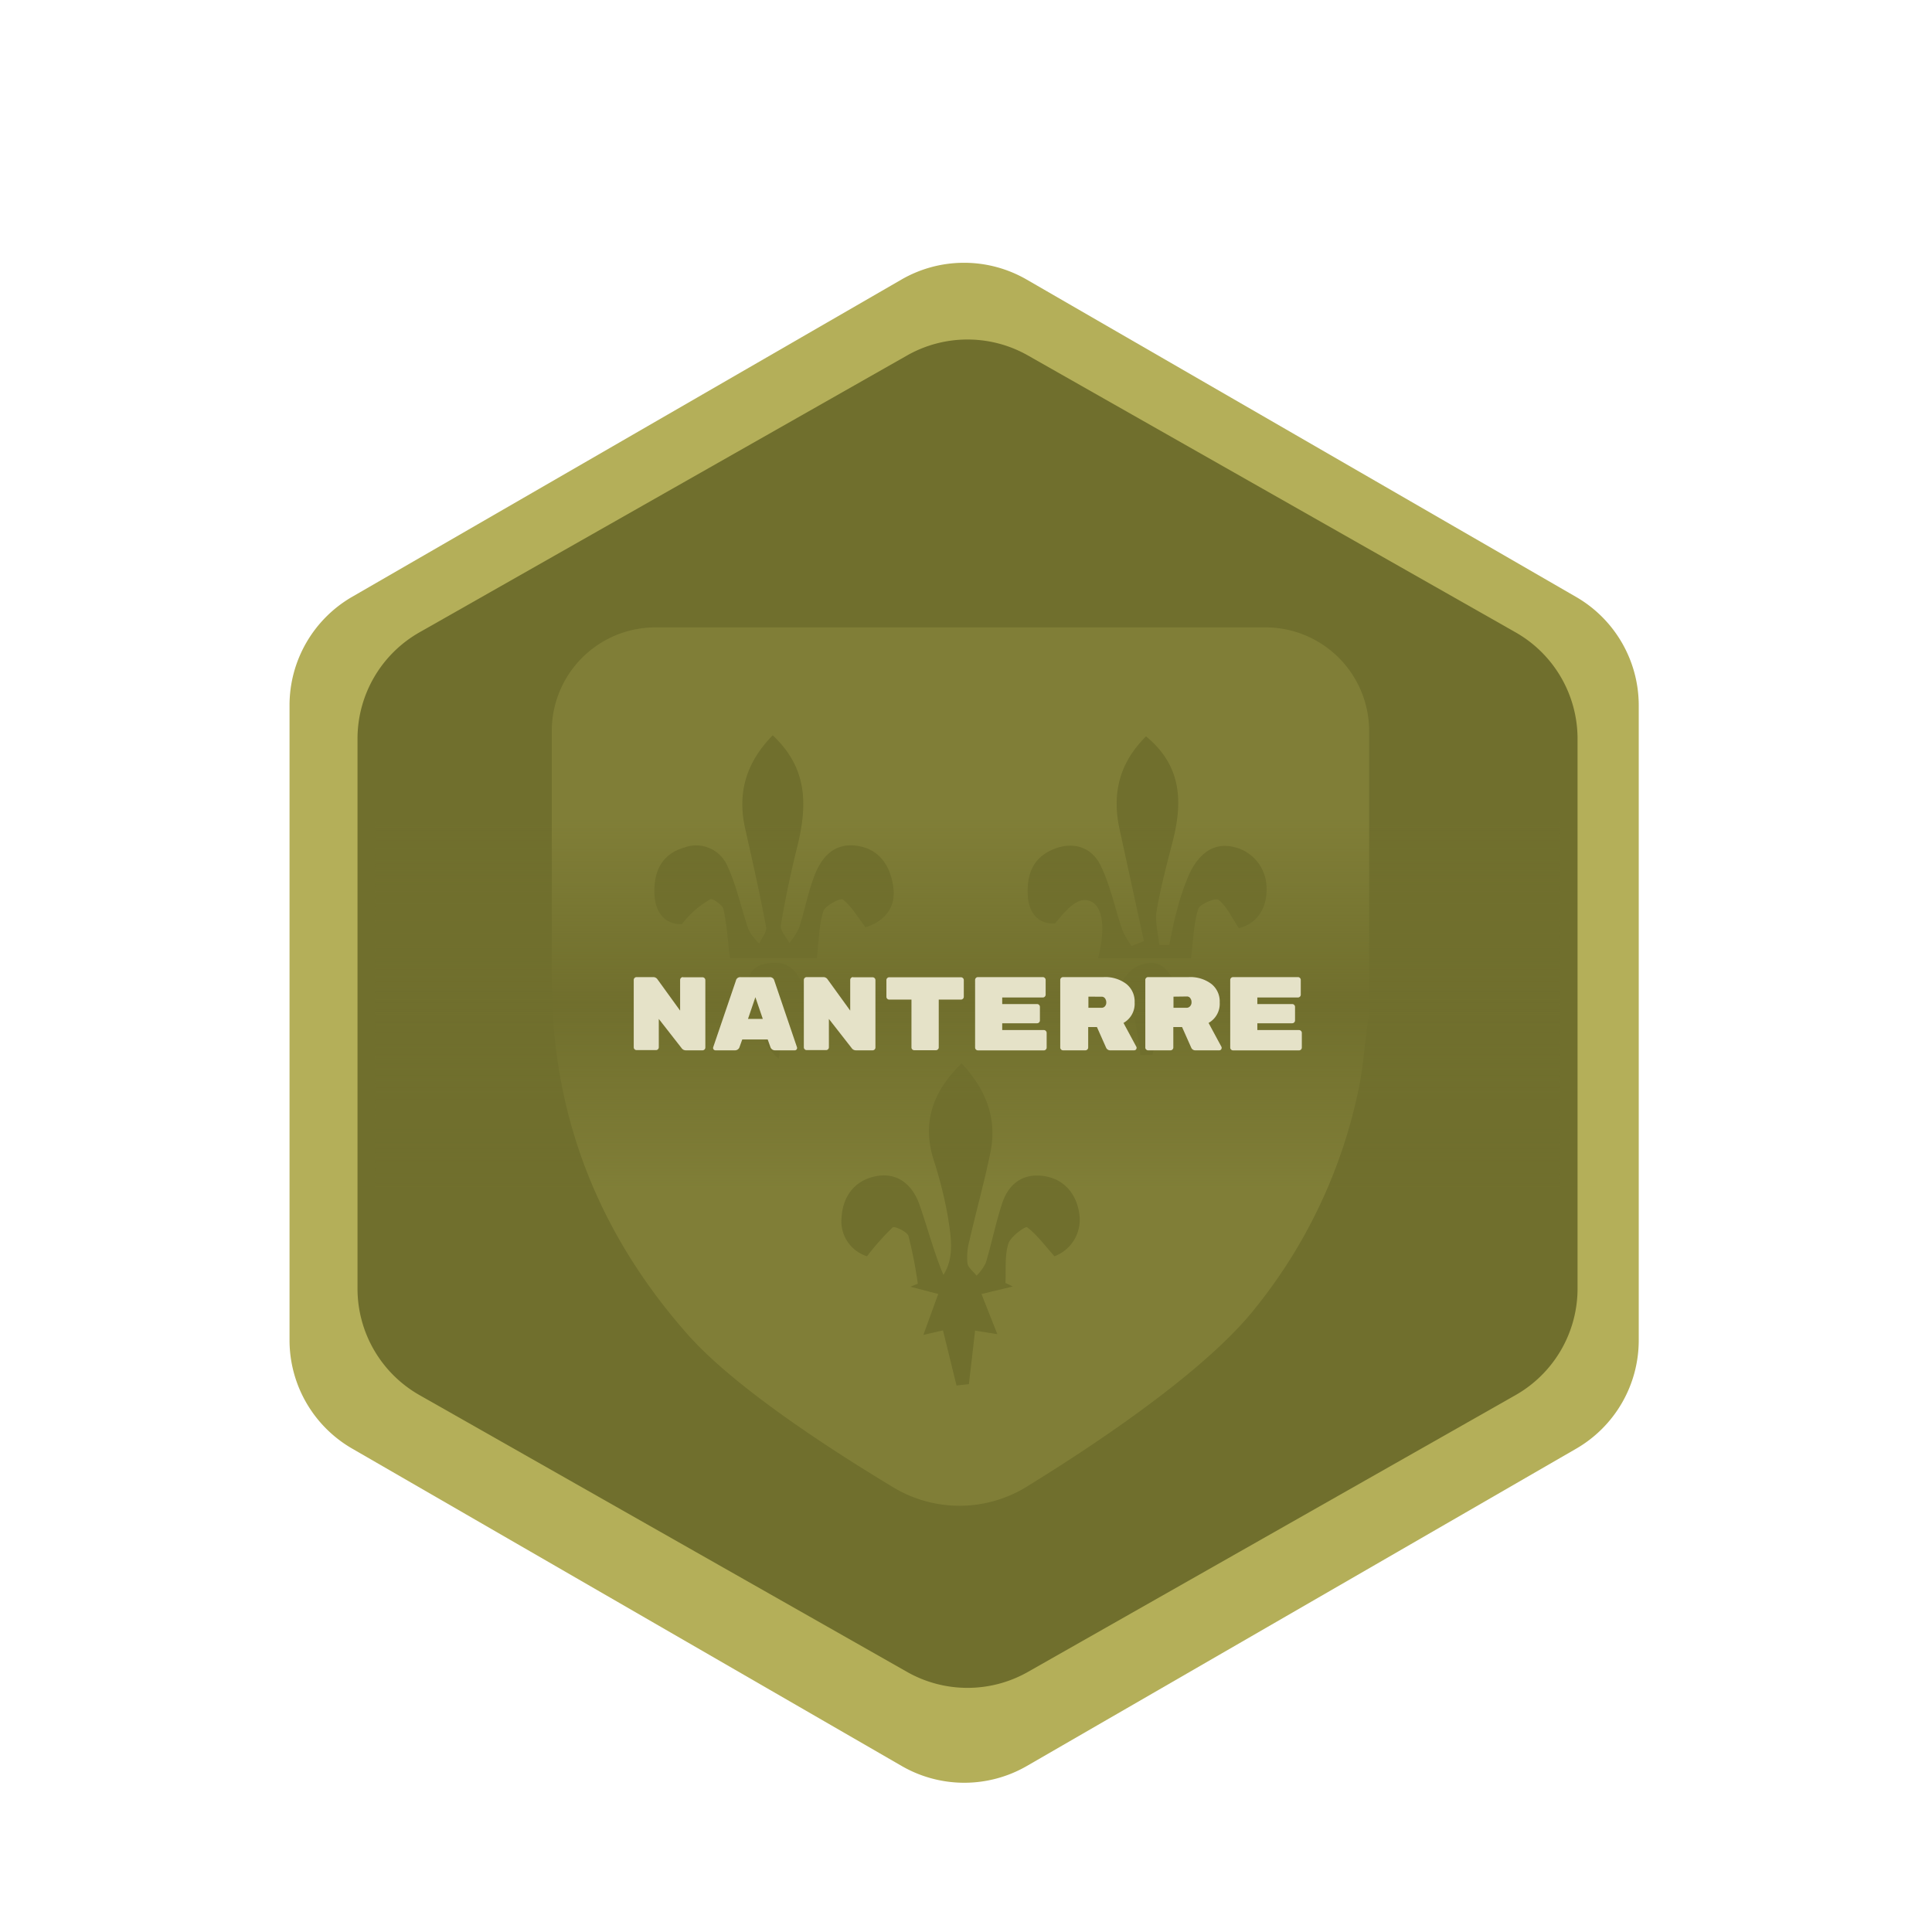 <svg xmlns="http://www.w3.org/2000/svg" xmlns:xlink="http://www.w3.org/1999/xlink" viewBox="0 0 346.99 346.99"><defs><style>.cls-1,.cls-3{fill:#b4af59;}.cls-2{fill:#706f2d;stroke:#b4af59;stroke-miterlimit:10;}.cls-3{opacity:0.24;}.cls-4{fill:url(#Dégradé_sans_nom_14);}.cls-5{fill:#e5e2c8;}</style><linearGradient id="Dégradé_sans_nom_14" x1="173.77" y1="213.31" x2="173.77" y2="147.23" gradientUnits="userSpaceOnUse"><stop offset="0" stop-color="#706f2d" stop-opacity="0"/><stop offset="0.5" stop-color="#706f2d"/><stop offset="1" stop-color="#706f2d" stop-opacity="0"/></linearGradient></defs><g id="Médailles_Finales" data-name="Médailles Finales"><g id="Ile_de_France" data-name="Ile de France"><path class="cls-1" d="M294.32,240.64V126.69a22.51,22.51,0,0,0-11.25-19.48l-98.68-57a22.48,22.48,0,0,0-22.49,0l-98.69,57A22.51,22.51,0,0,0,52,126.69v114a22.49,22.49,0,0,0,11.25,19.48l98.69,57a22.48,22.48,0,0,0,22.49,0l98.68-57A22.49,22.49,0,0,0,294.32,240.64Z"/><path class="cls-2" d="M283.83,231.48V132.69a22.48,22.48,0,0,0-11.39-19.56L184.87,63.41a22.49,22.49,0,0,0-22.21,0L75.1,113.13a22.48,22.48,0,0,0-11.39,19.56v98.79A22.5,22.5,0,0,0,75.1,251l87.56,49.71a22.49,22.49,0,0,0,22.21,0L272.44,251A22.5,22.5,0,0,0,283.83,231.48Z"/><path class="cls-3" d="M227.25,112.68H117.72A18.62,18.62,0,0,0,99.1,131.31q0,22.32,0,44.65c0,24.39,8.35,45.53,24.41,63.71,8.32,9.42,25.38,20.51,37,27.5a23,23,0,0,0,23.89-.16c12.65-7.79,32-20.72,40.93-31.92a92.48,92.48,0,0,0,18.74-39.8c.76-3.75,1-7.59,1.55-11.38,0-.17,0-.33.07-.5a18.52,18.52,0,0,0,.21-2.79V131.3A18.63,18.63,0,0,0,227.25,112.68Zm-85.47,66.85c-.61,3.35-1.18,6.52-1.93,10.61-4-3.51-3.58-6.91-2.71-11.1l-4.49,1.73c2.6-2,0-6.92,5.13-7.73,6.38-1,5.58,4.74,9.3,8.1Zm6.11-15.9c-.79,2.39-.78,5.05-1.2,8.45h-15.6c-.37-3.07-.55-6-1.15-8.79-.17-.77-2-2-2.37-1.77a16.82,16.82,0,0,0-5.1,4.46c-3.07.07-4.85-2.1-4.94-5.59-.09-3.9,1.29-7,5.4-8.18a6.11,6.11,0,0,1,7.76,3.43c1.66,3.6,2.45,7.59,3.77,11.37a10,10,0,0,0,1.9,2.46c.44-1,1.4-2.1,1.23-3-1.11-5.91-2.44-11.78-3.76-17.66-1.43-6.39.14-11.83,4.95-16.75,6.49,6.08,6.17,12.9,4.39,20.1-1.15,4.64-2.15,9.33-2.93,14-.16,1,1,2.14,1.53,3.21a13,13,0,0,0,1.76-2.77c1-3.08,1.58-6.3,2.73-9.3,1.3-3.38,3.57-6,7.69-5.39s6,3.75,6.5,7.48c.52,4-2,6.2-5,7.16-1.45-1.91-2.52-3.78-4.08-5C151,161.24,148.23,162.6,147.89,163.63Zm41.49,62c-1.88-2.11-3.2-3.93-4.92-5.22-.29-.21-3,1.68-3.37,3-.66,2.17-.39,4.62-.51,7l1.32.65-5.62,1.35c.92,2.34,1.8,4.57,2.85,7.21l-4-.64c-.37,3.19-.74,6.4-1.11,9.61l-2.23.25c-.8-3.28-1.61-6.56-2.43-9.9l-3.52.81c.91-2.53,1.74-4.81,2.67-7.35l-5-1.3,1.33-.55a81.22,81.22,0,0,0-1.67-8.55c-.23-.78-2.51-1.83-2.84-1.56a45.22,45.22,0,0,0-4.61,5.19,6.59,6.59,0,0,1-4.56-7.12c.26-3.92,2.64-6.76,6.57-7.33,3.69-.53,6.21,1.79,7.39,5.12,1.46,4.14,2.54,8.41,4.32,12.68,2.07-3.3,1.32-7,.79-10.53a76.07,76.07,0,0,0-2.61-10.32c-2-6.64-.09-12.11,5.09-17.15,4.32,4.63,6.43,9.81,5.17,16-1.08,5.29-2.54,10.5-3.75,15.76a11.71,11.71,0,0,0-.38,4.11c.1.81,1.07,1.51,1.64,2.26a8.6,8.6,0,0,0,1.66-2.29c1.06-3.54,1.78-7.18,2.93-10.68s3.69-5.45,7.42-4.93c3.9.53,6.06,3.48,6.47,7A7,7,0,0,1,189.38,225.63Zm19.5-46c-.65,3.43-1.25,6.61-1.86,9.8l-2.19.05c-.49-3.19-1-6.38-1.51-9.88l-5.06,1.5c2.5-3.22,3.85-6.72,6.2-7.64,5.95-2.33,6.12,4,9.39,7.61ZM222.5,166.7c-1.32-2-2.18-3.9-3.64-5.09-.51-.41-3.36.74-3.65,1.65-.82,2.55-.86,5.34-1.31,8.84H197.21c1.58-6.06.69-10.46-2.44-10.44-1.85,0-3.67,2.26-5.29,4.19-2.86.18-4.7-1.74-4.89-5-.22-3.86.95-7,5-8.48,3.51-1.26,6.51,0,8,2.9,1.84,3.68,2.64,7.87,4,11.8a17,17,0,0,0,1.64,2.84l2.22-.88q-2.19-10.06-4.38-20.12c-1.38-6.34-.07-11.88,4.76-16.66,6.39,5.24,6.6,11.69,4.83,18.7-1.07,4.2-2.21,8.39-2.93,12.65-.33,2,.29,4.06.47,6.1H210c.43-2,.76-4,1.31-5.89a41.86,41.86,0,0,1,2.36-7c1.51-3.09,3.93-5.52,7.69-4.74a7.54,7.54,0,0,1,6.11,7.35C227.62,163,225.84,165.88,222.5,166.7Z"/><rect class="cls-4" x="67.34" y="147.23" width="212.86" height="66.08"/></g><g id="Textes"><path class="cls-5" d="M122.69,175.52h3.48a.51.51,0,0,1,.51.51v12.11a.49.49,0,0,1-.15.35.49.49,0,0,1-.36.15h-3a.91.91,0,0,1-.75-.39L118.32,183v5.1a.49.49,0,0,1-.15.35.49.49,0,0,1-.36.15h-3.48a.49.49,0,0,1-.36-.15.49.49,0,0,1-.15-.35V176a.51.51,0,0,1,.51-.51h3a.9.9,0,0,1,.74.38l4.08,5.64V176a.51.51,0,0,1,.51-.51Z"/><path class="cls-5" d="M132,188.64H128.5a.38.38,0,0,1-.29-.12.32.32,0,0,1-.13-.23.59.59,0,0,1,0-.17l4.09-12a.78.78,0,0,1,.84-.62h5.21a.8.8,0,0,1,.85.62l4.08,12a.59.59,0,0,1,0,.17.35.35,0,0,1-.12.23.4.4,0,0,1-.29.12h-3.54a.86.86,0,0,1-.85-.64l-.47-1.31h-4.57l-.47,1.31A.85.85,0,0,1,132,188.64ZM137,183l-1.33-3.9-1.33,3.9Z"/><path class="cls-5" d="M153.24,175.52h3.48a.51.51,0,0,1,.51.51v12.11a.49.49,0,0,1-.15.35.49.49,0,0,1-.36.15h-3a.91.91,0,0,1-.75-.39L148.87,183v5.1a.49.49,0,0,1-.15.35.49.49,0,0,1-.36.15h-3.48a.49.49,0,0,1-.36-.15.49.49,0,0,1-.15-.35V176a.51.51,0,0,1,.51-.51h3a.9.9,0,0,1,.74.38l4.08,5.64V176a.51.51,0,0,1,.51-.51Z"/><path class="cls-5" d="M159.66,175.52H172.6a.49.49,0,0,1,.35.15.49.49,0,0,1,.15.36v3a.51.51,0,0,1-.5.5h-4v8.59a.49.49,0,0,1-.15.35.49.49,0,0,1-.36.15H164.2a.49.49,0,0,1-.36-.15.47.47,0,0,1-.14-.35v-8.59h-4a.51.51,0,0,1-.5-.5v-3a.49.49,0,0,1,.15-.36A.49.49,0,0,1,159.66,175.52Z"/><path class="cls-5" d="M180,185h7.48a.47.47,0,0,1,.35.15.49.49,0,0,1,.15.35v2.65a.49.49,0,0,1-.15.35.47.47,0,0,1-.35.15H175.63a.51.51,0,0,1-.5-.5V176a.49.49,0,0,1,.15-.36.49.49,0,0,1,.35-.15h11.66a.51.51,0,0,1,.51.51v2.64a.51.51,0,0,1-.51.51H180v1.18h6.26a.49.49,0,0,1,.36.15.49.49,0,0,1,.15.35v2.44a.51.51,0,0,1-.51.51H180Z"/><path class="cls-5" d="M204.12,188.06a.41.41,0,0,1,0,.21.37.37,0,0,1-.12.25.42.42,0,0,1-.29.12h-4.26a.8.8,0,0,1-.79-.47l-1.65-3.71h-1.57v3.68a.49.49,0,0,1-.15.35.49.49,0,0,1-.36.15h-4a.49.49,0,0,1-.36-.15.49.49,0,0,1-.15-.35V176a.51.51,0,0,1,.51-.51h7.29a6.26,6.26,0,0,1,4.06,1.22,4,4,0,0,1,1.5,3.32,3.94,3.94,0,0,1-2,3.69ZM195.48,179v2h2.34a.79.79,0,0,0,.64-.28,1,1,0,0,0,.23-.68,1.23,1.23,0,0,0-.22-.72.73.73,0,0,0-.65-.31Z"/><path class="cls-5" d="M219.4,188.06a.58.58,0,0,1,0,.21.37.37,0,0,1-.12.25.4.4,0,0,1-.29.12h-4.25a.79.79,0,0,1-.79-.47l-1.65-3.71h-1.57v3.68a.49.49,0,0,1-.15.35.49.49,0,0,1-.36.15H206.2a.47.47,0,0,1-.35-.15.45.45,0,0,1-.15-.35V176a.46.46,0,0,1,.15-.36.47.47,0,0,1,.35-.15h7.29a6.29,6.29,0,0,1,4.07,1.22,4,4,0,0,1,1.5,3.32,3.94,3.94,0,0,1-2,3.69ZM210.76,179v2h2.34a.8.8,0,0,0,.64-.28A1,1,0,0,0,214,180a1.16,1.16,0,0,0-.22-.72.71.71,0,0,0-.64-.31Z"/><path class="cls-5" d="M225.82,185h7.48a.49.49,0,0,1,.36.15.49.49,0,0,1,.15.35v2.65a.49.49,0,0,1-.15.35.49.49,0,0,1-.36.15H221.46a.49.49,0,0,1-.36-.15.49.49,0,0,1-.15-.35V176a.51.51,0,0,1,.51-.51h11.66a.49.49,0,0,1,.35.15.49.49,0,0,1,.15.36v2.64a.49.49,0,0,1-.15.36.49.49,0,0,1-.35.15h-7.3v1.18h6.26a.49.49,0,0,1,.36.15.49.49,0,0,1,.15.35v2.44a.51.51,0,0,1-.51.51h-6.26Z"/></g></g></svg>